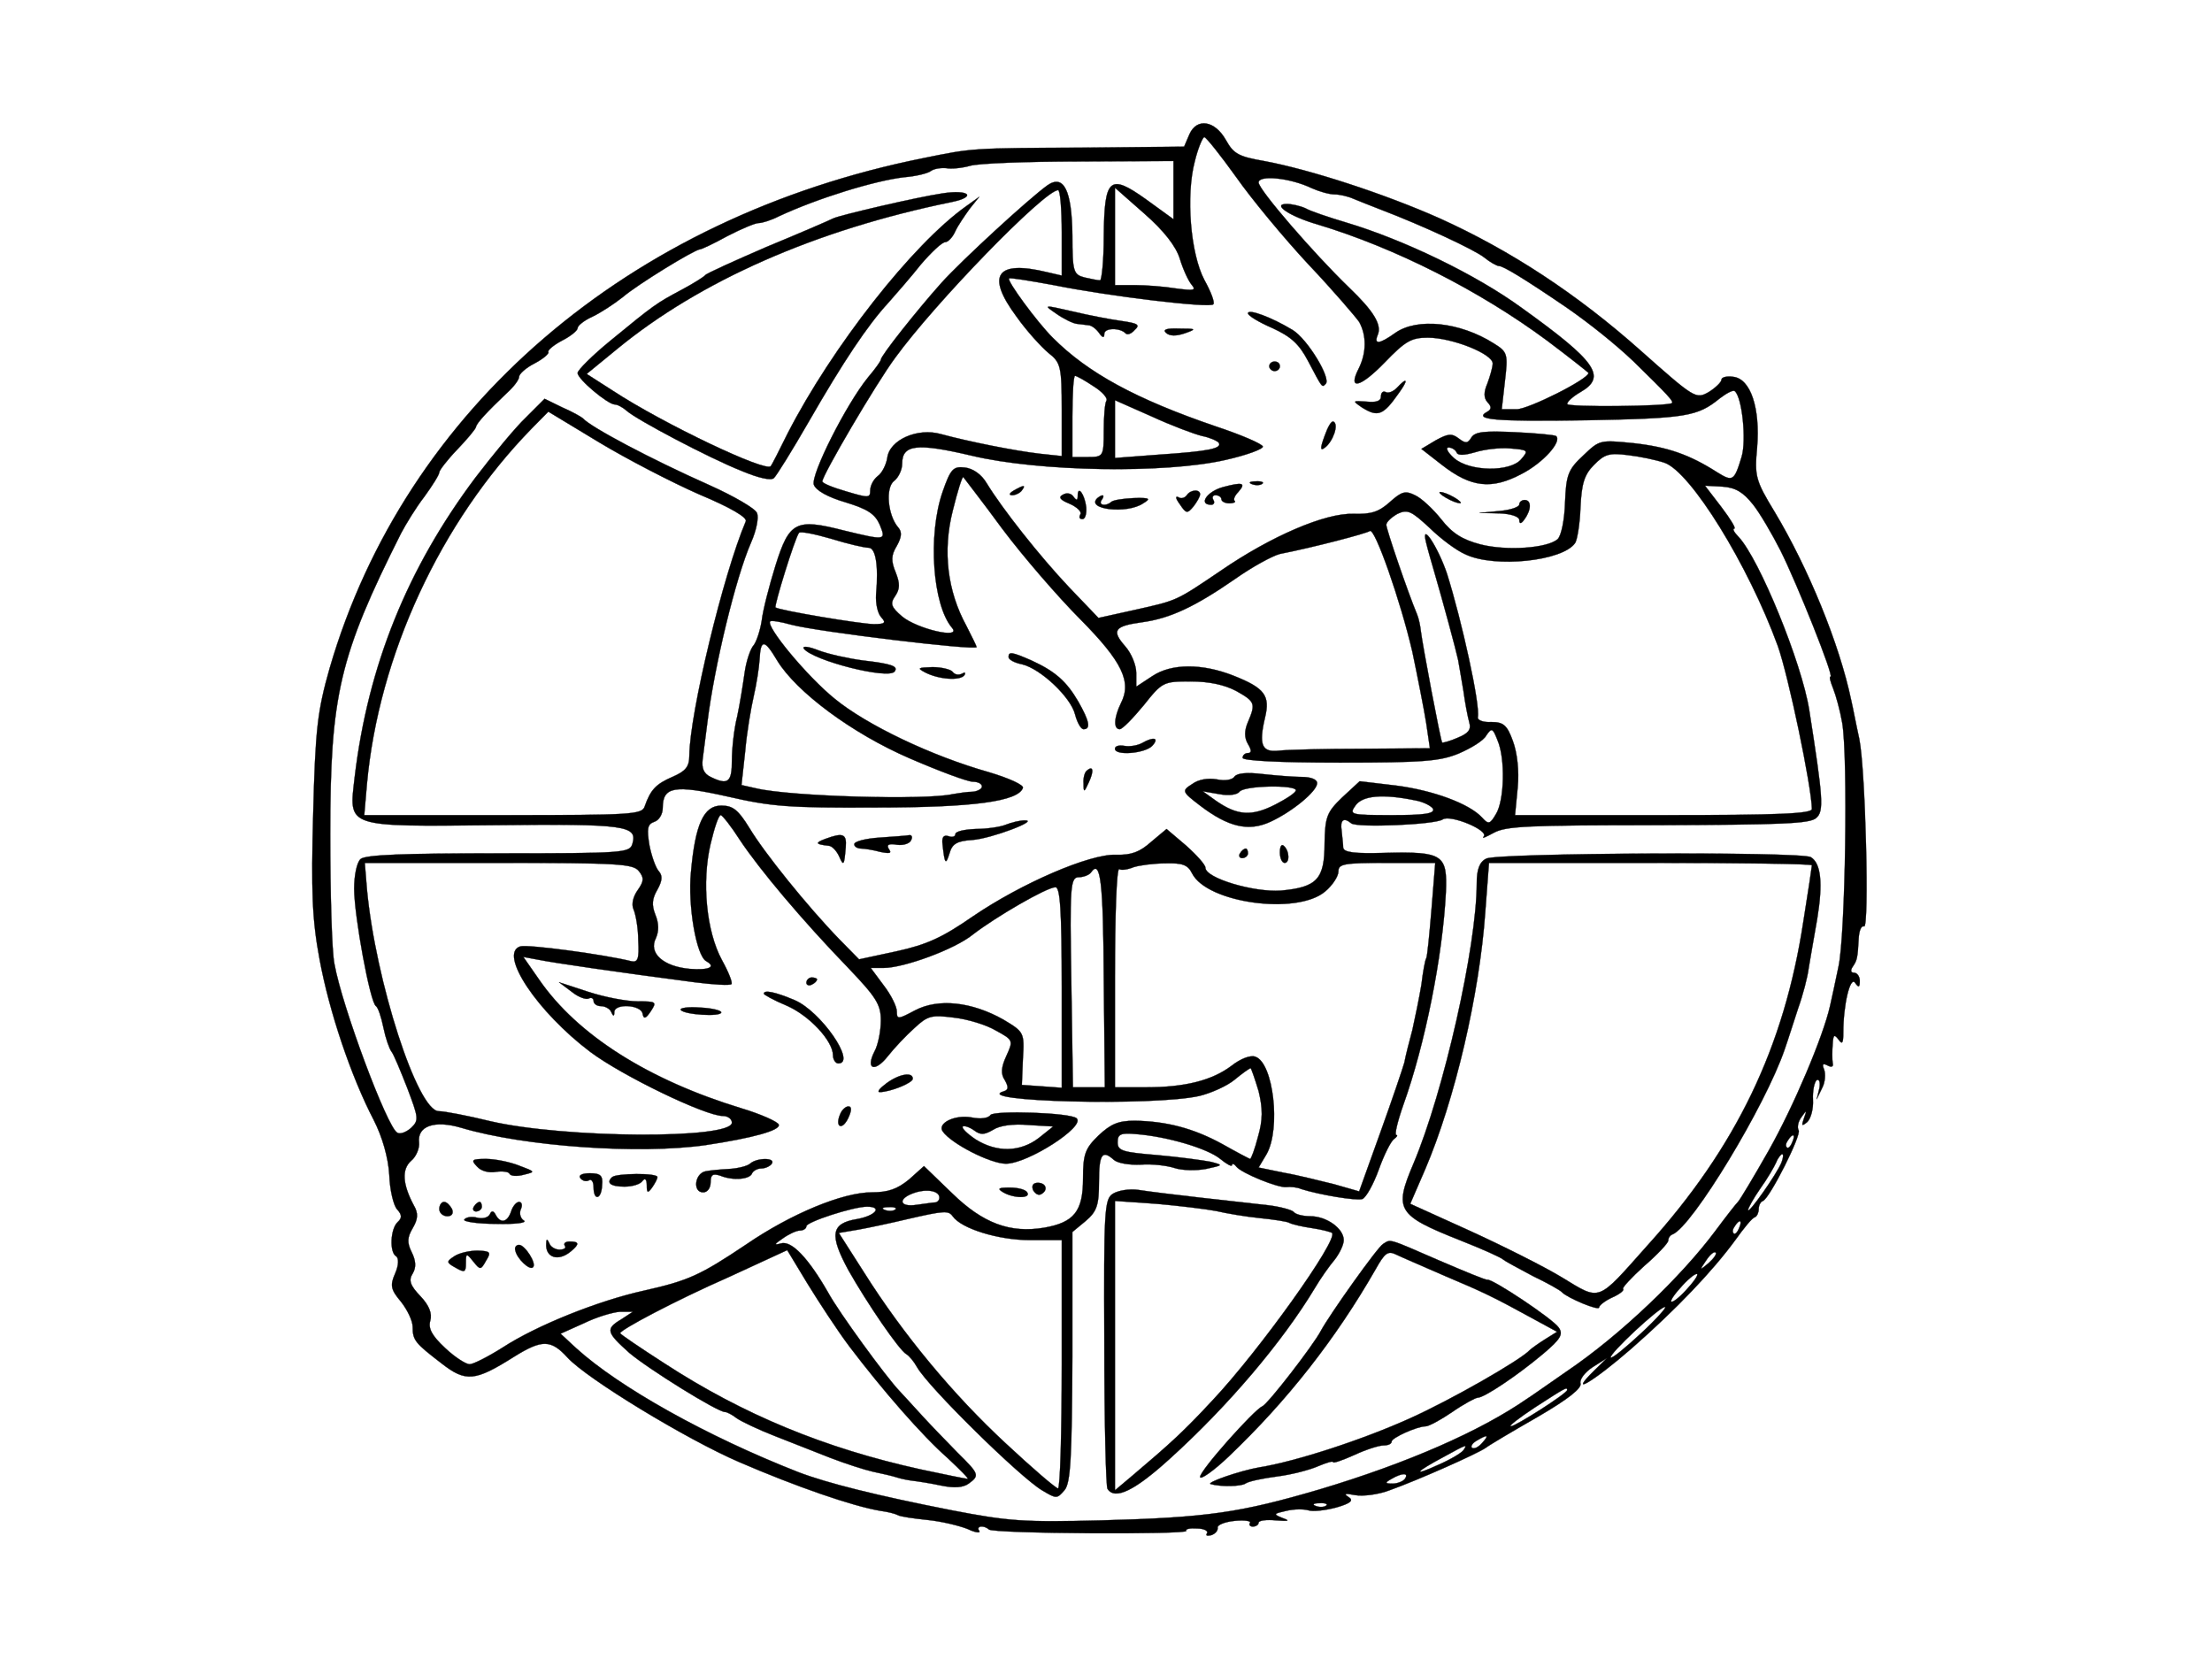 <svg width="800" height="600" xmlns="http://www.w3.org/2000/svg" stroke="null" style="vector-effect: non-scaling-stroke;">
 <g stroke="null" id="Layer_1">
  <title stroke="null">Layer 1</title>
  <g stroke="null" id="svg_1">
   <g stroke="null" id="svg_2" transform="translate(0 300) scale(0.1 -0.1)" fill="#000000">
    <path stroke="null" id="svg_3" d="m4301.781,2514.493l-19.242,-44.899l-350.196,-3.454c-425.238,-1.727 -413.693,-1.727 -592.639,-37.992c-1067.904,-214.135 -1874.124,-906.621 -2147.353,-1844.326c-44.255,-155.421 -51.952,-221.043 -59.649,-526.704c-7.697,-279.757 -3.848,-383.371 23.09,-526.704c34.635,-188.232 113.525,-423.09 196.263,-581.964c30.786,-60.441 51.952,-134.698 55.8,-196.866c1.924,-55.261 15.393,-112.248 28.862,-126.063c17.317,-18.996 17.317,-31.084 1.924,-44.899c-26.938,-24.177 -30.786,-110.521 -5.772,-124.337c9.621,-6.908 9.621,-31.084 -3.848,-62.168c-19.242,-43.172 -15.393,-58.714 21.166,-101.887c23.09,-29.357 42.331,-69.076 42.331,-91.526c0,-48.353 9.621,-58.714 103.904,-131.244c88.511,-69.076 121.222,-65.622 263.609,24.177c100.056,62.168 132.766,62.168 192.415,-3.454c69.269,-75.983 429.086,-295.299 621.501,-378.19c203.96,-88.072 407.92,-158.875 509.9,-176.143c26.938,-3.454 53.876,-10.361 63.497,-15.542c7.697,-5.181 55.8,-12.088 105.828,-17.269c51.952,-5.181 115.449,-20.723 146.236,-32.811c28.862,-13.815 48.104,-15.542 42.331,-6.908c-13.469,17.269 15.393,22.45 34.635,5.181c15.393,-15.542 723.481,-18.996 713.86,-5.181c-3.848,6.908 13.469,10.361 38.483,8.634c25.014,0 42.331,-8.634 36.559,-17.269c-5.772,-8.634 0,-10.361 15.393,-6.908c15.393,5.181 25.014,17.269 23.09,27.63c-1.924,8.634 25.014,20.723 61.573,24.177c34.635,3.454 59.649,0 55.8,-6.908c-5.772,-6.908 0,-13.815 9.621,-13.815c11.545,0 21.166,6.908 21.166,13.815c0,8.634 28.862,12.088 63.497,8.634c46.18,-3.454 51.952,-1.727 23.09,8.634c-34.635,13.815 -32.711,15.542 13.469,25.903c28.862,6.908 63.497,6.908 80.814,1.727c15.393,-5.181 61.573,0 100.056,10.361c53.876,15.542 63.497,25.903 44.255,37.992c-19.242,12.088 -11.545,13.815 23.09,6.908c28.862,-5.181 84.663,1.727 125.07,17.269c101.98,36.265 319.409,132.971 348.271,153.694c13.469,10.361 98.132,60.441 188.567,112.248c109.677,63.895 159.705,103.614 153.932,120.883c-3.848,13.815 15.393,39.719 44.255,58.714l51.952,32.811l-46.18,-44.899c-100.056,-98.433 -1.924,-39.719 134.691,79.437c163.553,143.332 294.395,281.484 375.21,392.006c30.786,43.172 61.573,81.164 71.194,82.891c7.697,3.454 13.469,17.269 13.469,29.357c0,12.088 5.772,25.903 15.393,29.357c25.014,10.361 140.463,240.039 128.918,255.581c-5.772,10.361 -1.924,31.084 9.621,46.626c19.242,27.63 21.166,27.63 9.621,-3.454c-9.621,-27.63 -7.697,-29.357 11.545,-13.815c13.469,12.088 23.09,48.353 21.166,81.164c-1.924,32.811 5.772,65.622 13.469,70.803c9.621,5.181 13.469,-8.634 9.621,-29.357l-9.621,-39.719l19.242,39.719c11.545,20.723 13.469,51.807 7.697,67.349c-7.697,18.996 -5.772,24.177 11.545,15.542c15.393,-8.634 23.09,-5.181 19.242,8.634c-1.924,13.815 -1.924,43.172 0,67.349c1.924,34.538 5.772,37.992 21.166,17.269c13.469,-18.996 17.317,-13.815 17.317,25.903c0,100.16 25.014,203.774 42.331,179.597c13.469,-18.996 17.317,-17.269 17.317,6.908c0,15.542 -9.621,29.357 -21.166,29.357c-11.545,0 -13.469,8.634 -3.848,22.45c15.393,22.45 17.317,31.084 21.166,103.614c1.924,27.63 9.621,44.899 19.242,41.446c19.242,-12.088 5.772,566.422 -17.317,678.67c-11.545,51.807 -23.09,113.975 -28.862,138.152c-42.331,203.774 -155.856,480.077 -277.078,682.124c-69.269,113.975 -73.118,129.517 -63.497,233.131c11.545,141.606 -23.09,248.673 -86.587,255.581c-23.09,3.454 -42.331,-1.727 -42.331,-10.361c0,-8.634 -21.166,-29.357 -46.18,-44.899c-46.18,-25.903 -50.028,-24.177 -246.291,150.24c-230.898,205.501 -471.417,362.648 -727.329,478.35c-198.188,88.072 -467.569,176.143 -634.97,207.228c-90.435,15.542 -109.677,25.903 -136.615,74.257c-40.407,72.53 -105.828,82.891 -132.766,22.45l0,-0zm169.325,-155.421c55.8,-79.437 173.174,-221.043 261.685,-316.022c88.511,-93.252 169.325,-188.232 182.794,-207.228c26.938,-48.353 26.938,-112.248 -1.924,-169.236c-40.407,-79.437 5.772,-69.076 94.283,22.45c75.042,77.71 96.208,89.799 155.856,89.799c88.511,0 234.747,-58.714 234.747,-93.252c0,-13.815 -9.621,-46.626 -19.242,-72.53c-13.469,-31.084 -13.469,-51.807 0,-67.349c15.393,-15.542 15.393,-25.903 0,-34.538c-53.876,-29.357 26.938,-36.265 357.892,-31.084c363.665,6.908 402.148,13.815 482.962,79.437c25.014,18.996 48.104,31.084 53.876,25.903c26.938,-22.45 42.331,-177.87 25.014,-236.585c-26.938,-89.799 -32.711,-91.526 -88.511,-56.988c-100.056,63.895 -178.946,91.526 -302.092,105.341c-123.146,12.088 -123.146,12.088 -182.794,-44.899c-53.876,-50.08 -61.573,-69.076 -65.421,-169.236c-1.924,-62.168 -13.469,-120.883 -26.938,-132.971c-36.559,-32.811 -184.719,-43.172 -279.002,-18.996c-65.421,17.269 -101.98,39.719 -142.387,91.526c-28.862,36.265 -71.194,75.983 -94.283,86.345c-34.635,17.269 -48.104,13.815 -90.435,-24.177c-40.407,-36.265 -67.345,-44.899 -132.766,-43.172c-101.98,3.454 -298.244,-81.164 -479.114,-205.501c-163.553,-110.521 -155.856,-107.068 -309.788,-141.606l-132.766,-29.357l-105.828,110.521c-107.752,113.975 -242.443,284.938 -298.244,376.464c-19.242,32.811 -50.028,53.534 -78.89,56.988c-42.331,5.181 -51.952,-5.181 -80.814,-88.072c-53.876,-155.421 -36.559,-409.275 34.635,-492.166c34.635,-41.446 -126.994,-3.454 -180.87,41.446c-40.407,34.538 -44.255,46.626 -25.014,74.257c17.317,25.903 17.317,44.899 1.924,84.618c-17.317,41.446 -17.317,62.168 3.848,96.706c17.317,31.084 19.242,50.08 5.772,65.622c-38.483,43.172 -48.104,145.059 -15.393,169.236c15.393,12.088 28.862,39.719 28.862,62.168c0,69.076 51.952,75.983 250.14,29.357c244.367,-58.714 702.315,-65.622 919.745,-15.542c76.966,17.269 136.615,39.719 134.691,48.353c-3.848,10.361 -80.814,43.172 -169.325,72.53c-288.623,98.433 -463.721,193.412 -590.715,321.203c-55.8,55.261 -167.401,207.228 -157.78,214.135c3.848,3.454 76.966,-8.634 161.629,-24.177c196.263,-39.719 567.625,-84.618 577.246,-69.076c5.772,6.908 -9.621,46.626 -32.711,88.072c-50.028,94.979 -67.345,303.934 -34.635,428.27c11.545,48.353 28.862,88.072 34.635,88.072c7.697,-1.727 59.649,-67.349 115.449,-145.059zm-227.05,-46.626l0,-105.341l-100.056,72.53c-130.842,93.252 -150.084,77.71 -152.008,-134.698c0,-88.072 -7.697,-158.875 -13.469,-158.875c-7.697,0 -32.711,5.181 -55.8,10.361c-40.407,10.361 -44.255,20.723 -44.255,151.967c-1.924,162.328 -30.786,222.77 -90.435,181.324c-69.269,-50.08 -307.864,-269.396 -382.906,-352.287c-92.359,-103.614 -219.353,-264.215 -219.353,-278.03c0,-5.181 -21.166,-34.538 -46.18,-63.895c-78.89,-96.706 -207.808,-352.287 -196.263,-388.552c7.697,-20.723 50.028,-44.899 115.449,-63.895c78.89,-24.177 105.828,-41.446 123.146,-81.164c23.09,-56.988 21.166,-56.988 -128.918,-20.723c-175.098,44.899 -198.188,32.811 -248.216,-126.063c-23.09,-74.257 -46.18,-164.055 -50.028,-200.32c-5.772,-36.265 -19.242,-75.983 -28.862,-88.072c-11.545,-12.088 -26.938,-56.988 -32.711,-98.433c-5.772,-41.446 -17.317,-113.975 -26.938,-158.875c-11.545,-44.899 -19.242,-117.429 -19.242,-158.875c0,-79.437 -13.469,-91.526 -76.966,-60.441c-25.014,12.088 -32.711,31.084 -28.862,63.895c3.848,27.63 11.545,88.072 17.317,134.698c25.014,202.047 101.98,521.523 157.78,649.313c19.242,43.172 28.862,91.526 21.166,107.068c-5.772,15.542 -82.739,60.441 -171.25,100.16c-213.581,94.979 -431.01,210.681 -457.948,241.766c-5.772,5.181 -38.483,24.177 -75.042,39.719l-63.497,31.084l-67.345,-67.349c-38.483,-36.265 -119.297,-134.698 -182.794,-217.589c-246.291,-328.11 -388.679,-680.397 -436.782,-1082.764c-21.166,-184.778 -38.483,-179.597 509.9,-174.417c471.417,5.181 513.749,-1.727 494.507,-67.349c-9.621,-32.811 -28.862,-34.538 -484.886,-34.538c-344.423,0 -481.038,-5.181 -498.355,-20.723c-13.469,-12.088 -23.09,-58.714 -23.09,-107.068c0,-98.433 57.725,-412.728 78.89,-424.817c7.697,-5.181 19.242,-39.719 26.938,-77.71c7.697,-37.992 21.166,-75.983 28.862,-86.345c7.697,-8.634 32.711,-69.076 57.725,-132.971c40.407,-107.068 42.331,-115.702 13.469,-143.332c-17.317,-15.542 -40.407,-24.177 -50.028,-17.269c-36.559,18.996 -200.112,457.628 -227.05,609.595c-9.621,44.899 -15.393,255.581 -15.393,469.716c0,502.527 32.711,644.132 255.912,1087.945c17.317,32.811 53.876,93.252 84.663,132.971c28.862,39.719 53.876,79.437 53.876,88.072c0,6.908 28.862,44.899 65.421,82.891c34.635,36.265 65.421,72.53 67.345,81.164c1.924,13.815 42.331,56.988 111.601,122.61c25.014,22.45 44.255,48.353 44.255,58.714c0,10.361 25.014,32.811 55.8,48.353c32.711,17.269 53.876,36.265 50.028,41.446c-3.848,5.181 17.317,24.177 50.028,41.446c30.786,15.542 55.8,36.265 55.8,44.899c0,8.634 23.09,27.63 53.876,41.446c28.862,13.815 76.966,44.899 109.677,70.803c51.952,44.899 257.836,170.963 279.002,172.69c5.772,0 50.028,20.723 100.056,48.353c50.028,25.903 100.056,46.626 111.601,46.626c13.469,0 46.18,10.361 73.118,24.177c140.463,65.622 348.271,129.517 454.1,141.606c42.331,3.454 84.663,13.815 96.208,22.45c11.545,8.634 36.559,12.088 55.8,10.361c17.317,-3.454 55.8,0 86.587,8.634c28.862,8.634 205.884,15.542 394.451,15.542l340.575,1.727l0,-105.341l0,-0zm500.279,6.908c26.938,-12.088 63.497,-22.45 82.739,-22.45c17.317,0 48.104,-6.908 67.345,-15.542c17.317,-6.908 63.497,-25.903 100.056,-39.719c153.932,-58.714 338.651,-145.059 373.285,-172.69c21.166,-17.269 46.18,-31.084 53.876,-31.084c15.393,0 92.359,-46.626 244.367,-150.24c84.663,-58.714 178.946,-134.698 240.519,-193.412c128.918,-126.063 146.236,-145.059 140.463,-151.967c-15.393,-12.088 -379.058,-15.542 -379.058,-3.454c0,8.634 21.166,27.63 48.104,43.172c96.208,55.261 57.725,110.521 -211.657,303.934c-165.477,120.883 -427.162,246.946 -634.97,309.115c-63.497,18.996 -130.842,41.446 -148.16,51.807c-19.242,8.634 -50.028,15.542 -67.345,15.542c-55.8,0 9.621,-44.899 111.601,-74.257c280.926,-84.618 586.866,-240.039 829.309,-419.636c82.739,-62.168 150.084,-115.702 150.084,-117.429c0,-22.45 -217.429,-131.244 -259.76,-131.244l-53.876,0l11.545,101.887c11.545,98.433 9.621,105.341 -40.407,136.425c-123.146,77.71 -277.078,93.252 -355.968,37.992c-57.725,-41.446 -78.89,-43.172 -63.497,-6.908c15.393,36.265 -15.393,86.345 -103.904,170.963c-126.994,122.61 -327.106,354.014 -327.106,379.917c0,27.63 113.525,17.269 192.415,-20.723l0,-0zm-904.351,-160.601l0,-155.421l-51.952,12.088c-184.719,44.899 -223.202,-10.361 -111.601,-160.601c36.559,-51.807 90.435,-110.521 115.449,-131.244c44.255,-34.538 48.104,-48.353 48.104,-205.501l0,-167.509l-80.814,8.634c-88.511,10.361 -253.988,43.172 -355.968,70.803c-84.663,24.177 -186.643,-20.723 -194.339,-86.345c-3.848,-24.177 -19.242,-55.261 -34.635,-65.622c-15.393,-12.088 -26.938,-34.538 -26.938,-51.807c0,-27.63 -5.772,-27.63 -86.587,-3.454c-48.104,13.815 -86.587,29.357 -86.587,36.265c0,22.45 194.339,354.014 263.609,447.266c144.311,198.593 536.838,602.687 588.79,606.141c7.697,1.727 13.469,-69.076 13.469,-153.694l0,-0zm427.162,-94.979c11.545,-37.992 30.786,-79.437 42.331,-93.252c17.317,-20.723 9.621,-22.45 -55.8,-13.815c-42.331,6.908 -109.677,12.088 -148.16,12.088l-73.118,0l0,176.143l0,176.143l105.828,-93.252c71.194,-62.168 115.449,-119.156 128.918,-164.055zm-311.713,-461.081c30.786,-18.996 51.952,-43.172 46.18,-51.807c-5.772,-8.634 -9.621,-56.988 -9.621,-108.794c0,-93.252 -1.924,-94.979 -57.725,-94.979l-55.8,0l0,146.786c0,81.164 3.848,146.786 9.621,146.786c5.772,0 36.559,-17.269 67.345,-37.992zm392.527,-179.597c26.938,-5.181 53.876,-17.269 59.649,-24.177c13.469,-20.723 -34.635,-31.084 -215.505,-43.172l-159.705,-12.088l0,103.614l0,105.341l132.766,-58.714c71.194,-32.811 153.932,-63.895 182.794,-70.803l0,0zm-1820.248,-210.681c115.449,-48.353 177.022,-84.618 169.325,-98.433c-80.814,-189.959 -202.036,-690.759 -203.96,-846.179c0,-41.446 -13.469,-56.988 -61.573,-77.71c-59.649,-25.903 -78.89,-46.626 -100.056,-107.068c-9.621,-29.357 -51.952,-31.084 -511.824,-31.084l-502.204,0l9.621,112.248c42.331,464.535 265.533,948.066 596.487,1286.538l59.649,60.441l182.794,-110.521c100.056,-60.441 263.609,-145.059 361.741,-188.232l0,0zm3492.335,113.975c94.283,-32.811 302.092,-367.829 409.844,-663.128c38.483,-108.794 121.222,-504.254 123.146,-588.872c0,-17.269 -119.297,-22.45 -536.838,-22.45l-536.838,0l9.621,100.16c5.772,60.441 -1.924,126.063 -17.317,167.509c-21.166,58.714 -34.635,69.076 -78.89,69.076c-28.862,-1.727 -50.028,6.908 -48.104,17.269c9.621,43.172 -57.725,348.833 -111.601,519.796c-32.711,96.706 -96.208,193.412 -75.042,110.521c5.772,-24.177 19.242,-70.803 28.862,-103.614c30.786,-105.341 78.89,-283.211 86.587,-319.476c3.848,-18.996 11.545,-69.076 19.242,-112.248c5.772,-43.172 15.393,-93.252 21.166,-113.975c7.697,-25.903 -3.848,-39.719 -42.331,-55.261c-26.938,-12.088 -53.876,-18.996 -55.8,-17.269c-5.772,6.908 -71.194,354.014 -76.966,402.367c-1.924,18.996 -7.697,46.626 -13.469,60.441c-34.635,82.891 -111.601,309.115 -111.601,324.657c0,10.361 19.242,27.63 40.407,39.719c36.559,17.269 50.028,10.361 115.449,-50.08c40.407,-39.719 98.132,-82.891 130.842,-96.706c105.828,-50.08 352.12,-24.177 396.375,41.446c7.697,12.088 17.317,70.803 19.242,129.517c3.848,82.891 13.469,117.429 48.104,151.967c38.483,39.719 55.8,44.899 123.146,36.265c44.255,-5.181 101.98,-17.269 132.766,-27.63l0,0zm-2395.569,-238.312c75.042,-100.16 202.036,-246.946 282.85,-328.11c152.008,-153.694 186.643,-226.223 146.236,-303.934c-25.014,-51.807 -26.938,-93.252 -3.848,-93.252c9.621,0 48.104,39.719 86.587,86.345c67.345,84.618 71.194,86.345 169.325,86.345c67.345,0 123.146,-12.088 165.477,-34.538c67.345,-37.992 71.194,-44.899 42.331,-112.248c-13.469,-31.084 -13.469,-56.988 0,-79.437c13.469,-22.45 13.469,-32.811 0,-32.811c-9.621,0 -19.242,-6.908 -19.242,-17.269c0,-10.361 128.918,-17.269 352.12,-17.269c302.092,0 361.741,5.181 429.086,32.811c44.255,18.996 90.435,46.626 100.056,65.622c19.242,27.63 23.09,27.63 40.407,-17.269c28.862,-65.622 25.014,-219.316 -5.772,-267.669c-21.166,-36.265 -26.938,-37.992 -50.028,-12.088c-46.18,50.08 -177.022,98.433 -311.713,115.702l-130.842,15.542l-63.497,-58.714c-55.8,-53.534 -61.573,-70.803 -63.497,-165.782c0,-129.517 -26.938,-158.875 -157.78,-170.963c-98.132,-6.908 -273.23,44.899 -273.23,82.891c0,10.361 -30.786,44.899 -69.269,79.437l-71.194,60.441l-55.8,-46.626c-40.407,-36.265 -71.194,-48.353 -126.994,-46.626c-96.208,3.454 -342.499,-103.614 -517.597,-222.77c-109.677,-75.983 -165.477,-101.887 -275.154,-126.063l-136.615,-29.357l-71.194,72.53c-115.449,119.156 -271.305,312.568 -325.182,402.367c-40.407,65.622 -59.649,81.164 -101.98,81.164c-63.497,0 -94.283,-67.349 -109.677,-241.766c-11.545,-119.156 19.242,-302.207 55.8,-321.203c36.559,-20.723 9.621,-32.811 -59.649,-27.63c-96.208,8.634 -150.084,56.988 -123.146,110.521c11.545,25.903 11.545,53.534 -1.924,86.345c-13.469,34.538 -11.545,56.988 7.697,89.799c17.317,31.084 19.242,50.08 5.772,65.622c-11.545,12.088 -26.938,55.261 -34.635,94.979c-9.621,58.714 -7.697,75.983 17.317,84.618c17.317,5.181 30.786,27.63 30.786,50.08c0,77.71 42.331,84.618 234.747,41.446c157.78,-36.265 221.277,-41.446 534.914,-39.719c355.968,0 515.673,22.45 532.99,70.803c3.848,10.361 -48.104,34.538 -123.146,56.988c-207.808,58.714 -442.555,170.963 -558.004,265.942c-100.056,81.164 -250.14,262.488 -232.822,279.757c5.772,3.454 38.483,-1.727 75.042,-12.088c96.208,-25.903 671.529,-94.979 671.529,-81.164c0,3.454 -17.317,37.992 -36.559,75.983c-69.269,126.063 -86.587,271.123 -50.028,416.182c17.317,70.803 34.635,126.063 38.483,122.61c1.924,-3.454 67.345,-86.345 140.463,-186.505l0,0zm2714.978,88.072c25.014,-31.084 69.269,-107.068 100.056,-167.509c59.649,-119.156 194.339,-455.901 180.87,-455.901c-5.772,0 0,-18.996 9.621,-43.172c9.621,-24.177 25.014,-79.437 32.711,-124.337c21.166,-124.337 11.545,-766.742 -13.469,-880.717c-11.545,-55.261 -25.014,-119.156 -30.786,-143.332c-25.014,-110.521 -130.842,-360.921 -221.277,-521.523c-55.8,-98.433 -105.828,-181.324 -111.601,-186.505c-5.772,-5.181 -42.331,-51.807 -80.814,-103.614c-123.146,-165.782 -344.423,-378.19 -538.762,-509.435c-67.345,-46.626 -130.842,-91.526 -142.387,-98.433c-169.325,-117.429 -432.934,-233.131 -750.419,-328.11c-288.623,-84.618 -404.072,-101.887 -790.826,-112.248c-280.926,-6.908 -332.878,-3.454 -538.762,36.265c-273.23,53.534 -452.176,98.433 -556.08,138.152c-330.954,129.517 -648.439,307.388 -804.295,448.993l-55.8,51.807l84.663,37.992c46.18,22.45 103.904,39.719 130.842,41.446l46.18,0l-42.331,-27.63c-57.725,-34.538 -53.876,-46.626 28.862,-120.883c69.269,-58.714 319.409,-214.135 346.347,-214.135c7.697,0 26.938,-10.361 42.331,-22.45c17.317,-12.088 78.89,-41.446 136.615,-63.895c57.725,-22.45 150.084,-58.714 202.036,-79.437c53.876,-20.723 123.146,-43.172 153.932,-50.08c32.711,-6.908 71.194,-15.542 86.587,-20.723c15.393,-5.181 42.331,-10.361 57.725,-12.088c15.393,-1.727 61.573,-8.634 101.98,-17.269c50.028,-10.361 80.814,-6.908 100.056,6.908c40.407,29.357 38.483,34.538 -40.407,112.248c-36.559,37.992 -96.208,98.433 -128.918,134.698c-34.635,37.992 -69.269,75.983 -80.814,88.072c-48.104,50.08 -219.353,284.938 -257.836,355.741c-71.194,124.337 -132.766,189.959 -171.25,177.87c-25.014,-6.908 -25.014,-3.454 5.772,17.269c21.166,15.542 50.028,29.357 63.497,29.357c11.545,0 23.09,6.908 23.09,15.542c0,15.542 169.325,70.803 219.353,70.803c57.725,0 30.786,-32.811 -36.559,-44.899c-94.283,-15.542 -100.056,-56.988 -30.786,-184.778c67.345,-119.156 182.794,-288.392 209.733,-303.934c9.621,-5.181 26.938,-25.903 38.483,-46.626c42.331,-74.257 373.285,-398.913 452.176,-445.539c51.952,-31.084 53.876,-31.084 80.814,0c23.09,25.903 26.938,120.883 28.862,483.531l0,450.72l48.104,39.719c40.407,34.538 48.104,56.988 48.104,141.606c0,100.16 11.545,117.429 53.876,79.437c13.469,-12.088 55.8,-18.996 96.208,-17.269c42.331,3.454 96.208,-3.454 123.146,-12.088c25.014,-8.634 76.966,-10.361 113.525,-3.454c63.497,13.815 63.497,13.815 17.317,25.903c-26.938,5.181 -113.525,17.269 -192.415,24.177c-126.994,10.361 -144.311,15.542 -144.311,46.626c0,29.357 11.545,34.538 67.345,29.357c111.601,-8.634 257.836,-51.807 304.016,-89.799c23.09,-18.996 42.331,-29.357 42.331,-22.45c0,6.908 7.697,5.181 15.393,-5.181c19.242,-24.177 152.008,-77.71 180.87,-74.257c13.469,1.727 38.483,0 53.876,-6.908c65.421,-20.723 198.188,-43.172 221.277,-36.265c13.469,5.181 40.407,53.534 59.649,107.068c19.242,53.534 44.255,103.614 55.8,110.521c9.621,6.908 13.469,13.815 7.697,13.815c-7.697,0 3.848,48.353 25.014,108.794c78.89,219.316 142.387,538.792 153.932,768.469c5.772,136.425 -9.621,148.513 -219.353,143.332c-111.601,-3.454 -150.084,1.727 -152.008,18.996c0,12.088 -3.848,39.719 -5.772,62.168c-5.772,37.992 7.697,48.353 34.635,25.903c19.242,-17.269 304.016,-5.181 330.954,13.815c26.938,18.996 169.325,-39.719 148.16,-62.168c-7.697,-8.634 7.697,-1.727 36.559,13.815c44.255,24.177 121.222,27.63 594.563,27.63c448.327,1.727 548.383,5.181 571.473,25.903c28.862,24.177 25.014,70.803 -25.014,390.279c-26.938,170.963 -180.87,547.426 -255.912,626.864c-15.393,15.542 -23.09,29.357 -15.393,29.357c7.697,0 -13.469,34.538 -46.18,77.71l-59.649,77.71l63.497,-3.454c48.104,-3.454 75.042,-20.723 109.677,-63.895l0,-0zm-3197.94,-157.148c25.014,0 36.559,-62.168 26.938,-169.236c-1.924,-32.811 5.772,-69.076 19.242,-82.891c17.317,-18.996 13.469,-24.177 -26.938,-24.177c-46.18,0 -344.423,50.08 -355.968,60.441c-5.772,5.181 69.269,248.673 84.663,269.396c3.848,6.908 55.8,-3.454 115.449,-20.723c61.573,-18.996 121.222,-32.811 136.615,-32.811zm1966.483,-376.464c19.242,-91.526 42.331,-208.954 50.028,-257.308l13.469,-91.526l-248.216,-1.727c-134.691,0 -269.381,-3.454 -298.244,-6.908c-61.573,-6.908 -73.118,20.723 -50.028,119.156c19.242,79.437 0,107.068 -113.525,151.967c-113.525,44.899 -225.126,44.899 -294.395,-1.727l-57.725,-37.992l0,50.08c0,27.63 -17.317,70.803 -40.407,96.706c-50.028,56.988 -38.483,72.53 61.573,86.345c101.98,13.815 192.415,56.988 334.802,155.421c63.497,44.899 136.615,84.618 163.553,91.526c123.146,24.177 313.637,74.257 325.182,82.891c17.317,15.542 111.601,-253.854 153.932,-436.905zm-2297.437,-31.084c69.269,-113.975 271.305,-264.215 479.114,-354.014c107.752,-46.626 209.733,-84.618 228.974,-84.618c17.317,0 32.711,-6.908 32.711,-17.269c0,-8.634 -15.393,-17.269 -32.711,-18.996c-19.242,0 -51.952,-5.181 -73.118,-8.634c-96.208,-22.45 -586.866,-8.634 -710.012,20.723l-53.876,12.088l13.469,122.61c5.772,67.349 21.166,157.148 30.786,198.593c9.621,41.446 19.242,101.887 21.166,132.971c3.848,74.257 17.317,74.257 63.497,-3.454zm2307.058,-505.981c30.786,-5.181 59.649,-20.723 65.421,-31.084c5.772,-17.269 -32.711,-22.45 -148.16,-22.45c-152.008,0 -155.856,1.727 -132.766,34.538c25.014,36.265 98.132,43.172 215.505,18.996zm-2441.749,-143.332c71.194,-107.068 225.126,-290.119 388.679,-459.355c103.904,-108.794 121.222,-134.698 121.222,-193.412c0,-36.265 -9.621,-88.072 -23.09,-112.248c-32.711,-63.895 0,-77.71 48.104,-17.269c23.09,29.357 65.421,74.257 96.208,101.887c48.104,44.899 61.573,48.353 142.387,37.992c48.104,-5.181 117.373,-25.903 152.008,-46.626c63.497,-34.538 63.497,-36.265 38.483,-91.526c-19.242,-41.446 -21.166,-65.622 -5.772,-88.072c13.469,-24.177 13.469,-34.538 -1.924,-39.719c-130.842,-37.992 540.687,-55.261 706.164,-17.269c42.331,10.361 100.056,36.265 126.994,58.714c26.938,22.45 53.876,41.446 57.725,41.446c1.924,0 15.393,-37.992 28.862,-82.891c15.393,-63.895 15.393,-103.614 -1.924,-164.055c-11.545,-44.899 -25.014,-81.164 -28.862,-81.164c-1.924,0 -48.104,24.177 -100.056,53.534c-103.904,56.988 -202.036,82.891 -317.485,84.618c-59.649,0 -86.587,-12.088 -130.842,-53.534c-48.104,-46.626 -55.8,-67.349 -55.8,-155.421c0,-119.156 -32.711,-158.875 -140.463,-177.87c-123.146,-20.723 -221.277,15.542 -332.878,124.337l-101.98,98.433l-53.876,-48.353c-42.331,-34.538 -75.042,-46.626 -134.691,-46.626c-105.828,0 -292.471,-77.71 -454.1,-188.232c-167.401,-112.248 -209.733,-131.244 -371.361,-167.509c-163.553,-36.265 -384.83,-124.337 -509.9,-205.501c-51.952,-32.811 -105.828,-60.441 -119.297,-60.441c-13.469,0 -53.876,25.903 -88.511,58.714c-48.104,44.899 -61.573,70.803 -53.876,98.433c7.697,25.903 -3.848,55.261 -34.635,88.072c-38.483,39.719 -44.255,58.714 -28.862,82.891c13.469,22.45 11.545,46.626 -3.848,77.71c-17.317,34.538 -15.393,53.534 3.848,86.345c19.242,32.811 21.166,53.534 3.848,82.891c-40.407,75.983 -44.255,129.517 -9.621,160.601c19.242,15.542 30.786,46.626 28.862,65.622c-7.697,60.441 55.8,82.891 153.932,53.534c227.05,-67.349 642.667,-96.706 883.186,-62.168c171.25,25.903 271.305,53.534 263.609,74.257c-3.848,10.361 -65.421,37.992 -134.691,58.714c-334.802,101.887 -592.639,264.215 -731.178,464.535l-57.725,82.891l55.8,-10.361c50.028,-10.361 286.699,-44.899 563.776,-81.164c67.345,-8.634 126.994,-12.088 132.766,-6.908c5.772,3.454 -9.621,43.172 -34.635,88.072c-55.8,103.614 -73.118,281.484 -40.407,419.636c13.469,56.988 28.862,103.614 36.559,103.614c5.772,0 38.483,-41.446 69.269,-89.799l0,0zm-365.589,-112.248c19.242,-24.177 19.242,-36.265 -3.848,-69.076c-17.317,-24.177 -23.09,-51.807 -15.393,-69.076c7.697,-17.269 17.317,-67.349 17.317,-113.975c3.848,-65.622 -1.924,-79.437 -25.014,-74.257c-96.208,24.177 -377.134,62.168 -402.148,53.534c-78.89,-25.903 61.573,-236.585 253.988,-381.644c115.449,-86.345 415.617,-231.404 479.114,-231.404c17.317,0 32.711,-10.361 32.711,-24.177c0,-60.441 -606.108,-56.988 -873.565,5.181c-84.663,20.723 -167.401,36.265 -186.643,36.265c-76.966,0 -228.974,471.443 -259.76,803.007l-7.697,94.979l482.962,0c434.858,0 486.81,-3.454 507.976,-29.357l0,0zm2001.118,-8.634c53.876,-107.068 379.058,-151.967 481.038,-65.622c26.938,22.45 48.104,55.261 48.104,72.53c0,27.63 19.242,31.084 175.098,31.084l175.098,0l-13.469,-167.509c-7.697,-93.252 -15.393,-172.69 -19.242,-177.87c-3.848,-5.181 -11.545,-46.626 -17.317,-94.979c-7.697,-46.626 -23.09,-120.883 -32.711,-164.055c-11.545,-43.172 -25.014,-94.979 -28.862,-117.429c-5.772,-20.723 -44.255,-134.698 -86.587,-252.127l-76.966,-214.135l-90.435,25.903c-50.028,12.088 -130.842,32.811 -180.87,41.446l-92.359,18.996l28.862,48.353c51.952,91.526 25.014,329.837 -40.407,352.287c-17.317,6.908 -53.876,-6.908 -86.587,-32.811c-71.194,-53.534 -169.325,-77.71 -309.788,-77.71l-111.601,0l0,398.913c0,217.589 5.772,393.732 15.393,390.279c7.697,-5.181 30.786,-1.727 51.952,6.908c21.166,6.908 73.118,13.815 115.449,13.815c61.573,1.727 80.814,-5.181 96.208,-36.265l0,-0zm-319.409,-385.098l3.848,-388.552l-57.725,0l-57.725,0l-5.772,379.917c-5.772,347.106 -3.848,379.917 26.938,379.917c17.317,0 38.483,8.634 44.255,17.269c34.635,50.08 44.255,-34.538 46.18,-388.552l0,-0zm-152.008,-27.63l0,-362.648l-71.194,5.181l-73.118,5.181l3.848,94.979c5.772,94.979 3.848,96.706 -71.194,141.606c-113.525,63.895 -234.747,77.71 -319.409,32.811c-61.573,-32.811 -65.421,-32.811 -65.421,-3.454c0,17.269 -21.166,60.441 -48.104,94.979l-46.18,62.168l46.18,0c73.118,0 257.836,67.349 323.257,120.883c82.739,63.895 267.457,170.963 298.244,170.963c17.317,1.727 23.09,-82.891 23.09,-362.648zm2641.86,-559.515c-5.772,-15.542 -15.393,-24.177 -19.242,-18.996c-5.772,5.181 -3.848,15.542 3.848,25.903c17.317,27.63 28.862,22.45 15.393,-6.908l0,-0zm-38.483,-72.53c-17.317,-43.172 -121.222,-189.959 -121.222,-172.69c0,6.908 19.242,41.446 44.255,77.71c25.014,34.538 50.028,77.71 57.725,94.979c5.772,15.542 17.317,29.357 21.166,29.357c5.772,0 3.848,-13.815 -1.924,-29.357zm-3045.932,-127.79c0,-8.634 -5.772,-15.542 -13.469,-17.269c-9.621,0 -38.483,-5.181 -67.345,-8.634c-65.421,-10.361 -71.194,22.45 -9.621,43.172c46.18,15.542 90.435,6.908 90.435,-17.269zm-159.705,-43.172c-5.772,-5.181 -23.09,-6.908 -36.559,-1.727c-15.393,5.181 -9.621,10.361 11.545,10.361c21.166,1.727 32.711,-3.454 25.014,-8.634zm207.808,-24.177c30.786,-44.899 165.477,-86.345 279.002,-86.345l115.449,0l0,-448.993c0,-246.946 -5.772,-448.993 -13.469,-448.993c-7.697,0 -92.359,72.53 -188.567,162.328c-188.567,174.417 -371.361,393.732 -513.749,619.956l-90.435,141.606l71.194,12.088c38.483,6.908 119.297,24.177 177.022,37.992c134.691,31.084 148.16,31.084 163.553,10.361l0,-0zm2843.896,-43.172c-5.772,-15.542 -15.393,-24.177 -19.242,-18.996c-5.772,5.181 -3.848,15.542 3.848,25.903c17.317,27.63 28.862,22.45 15.393,-6.908l0,-0zm-3217.182,-428.27c119.297,-157.148 261.685,-321.203 355.968,-404.094c44.255,-41.446 76.966,-74.257 71.194,-74.257c-5.772,0 -82.739,15.542 -171.25,34.538c-344.423,75.983 -638.818,196.866 -925.517,383.371c-88.511,56.988 -159.705,105.341 -159.705,108.794c0,12.088 198.188,117.429 394.451,203.774l209.733,96.706l73.118,-120.883c40.407,-65.622 107.752,-169.236 152.008,-227.95zm3107.505,302.207c-32.711,-27.63 -34.635,-27.63 -9.621,8.634c13.469,20.723 28.862,34.538 34.635,29.357c5.772,-3.454 -5.772,-20.723 -25.014,-37.992l0,-0zm-73.118,-88.072c-25.014,-29.357 -51.952,-51.807 -59.649,-51.807c-9.621,-1.727 3.848,20.723 28.862,48.353c25.014,29.357 51.952,51.807 59.649,51.807c9.621,1.727 -3.848,-20.723 -28.862,-48.353zm-171.25,-165.782c-55.8,-51.807 -103.904,-91.526 -109.677,-88.072c-9.621,10.361 175.098,183.051 196.263,183.051c7.697,0 -30.786,-43.172 -86.587,-94.979l0,0zm-267.457,-205.501c0,-12.088 -186.643,-131.244 -203.96,-131.244c-9.621,0 30.786,31.084 88.511,69.076c109.677,70.803 115.449,74.257 115.449,62.168zm-307.864,-191.686c-13.469,-15.542 -28.862,-22.45 -36.559,-17.269c-5.772,5.181 1.924,17.269 17.317,25.903c40.407,24.177 46.18,20.723 19.242,-8.634zm-67.345,-25.903c-7.697,-10.361 -48.104,-34.538 -92.359,-53.534c-94.283,-43.172 -82.739,-25.903 21.166,29.357c84.663,46.626 86.587,46.626 71.194,24.177l0,-0zm-211.657,-103.614c-5.772,-8.634 -26.938,-17.269 -44.255,-17.269c-28.862,0 -28.862,3.454 -3.848,17.269c38.483,22.45 63.497,22.45 48.104,0zm-284.774,-96.706c-5.772,-5.181 -23.09,-6.908 -36.559,-1.727c-15.393,5.181 -9.621,10.361 11.545,10.361c21.166,1.727 32.711,-3.454 25.014,-8.634z"/>
    <path stroke="null" id="svg_4" d="m3820.743,1865.18c26.938,-18.996 59.649,-34.538 73.118,-36.265c11.545,-1.727 32.711,-3.454 42.331,-5.181c11.545,0 28.862,-13.815 38.483,-27.63c13.469,-18.996 19.242,-18.996 19.242,-3.454c0,22.45 57.725,22.45 76.966,1.727c5.772,-6.908 21.166,-1.727 32.711,12.088c21.166,18.996 11.545,24.177 -48.104,32.811c-38.483,5.181 -119.297,20.723 -177.022,34.538c-105.828,24.177 -105.828,24.177 -57.725,-8.634z"/>
    <path stroke="null" id="svg_5" d="m4513.437,1866.907c0,-8.634 40.407,-32.811 88.511,-53.534c67.345,-31.084 96.208,-56.988 128.918,-119.156c51.952,-98.433 50.028,-96.706 63.497,-82.891c21.166,18.996 -65.421,162.328 -119.297,195.139c-76.966,46.626 -161.629,77.71 -161.629,60.441l0,-0z"/>
    <path stroke="null" id="svg_6" d="m4217.118,1796.104c13.469,-12.088 36.559,-12.088 67.345,-1.727c44.255,15.542 42.331,17.269 -19.242,17.269c-46.18,1.727 -61.573,-3.454 -48.104,-15.542z"/>
    <path stroke="null" id="svg_7" d="m4590.404,1675.222c0,-8.634 9.621,-17.269 19.242,-17.269c11.545,0 19.242,8.634 19.242,17.269c0,10.361 -7.697,17.269 -19.242,17.269c-9.621,0 -19.242,-6.908 -19.242,-17.269z"/>
    <path stroke="null" id="svg_8" d="m5052.2,1597.511c-13.469,-13.815 -30.786,-20.723 -40.407,-15.542c-9.621,5.181 -17.317,-1.727 -17.317,-15.542c0,-17.269 -17.317,-22.45 -51.952,-18.996c-51.952,3.454 -51.952,3.454 -17.317,-20.723c57.725,-36.265 76.966,-29.357 132.766,50.08c36.559,50.08 32.711,62.168 -5.772,20.723z"/>
    <path stroke="null" id="svg_9" d="m4790.515,1423.095c-17.317,-46.626 -15.393,-55.261 1.924,-41.446c28.862,22.45 50.028,82.891 30.786,93.252c-7.697,5.181 -21.166,-18.996 -32.711,-51.807z"/>
    <path stroke="null" id="svg_10" d="m5321.581,1417.914c-13.469,-22.45 -21.166,-22.45 -46.18,-3.454c-25.014,18.996 -38.483,17.269 -82.739,-6.908l-51.952,-31.084l73.118,-56.988c105.828,-82.891 180.87,-91.526 290.547,-32.811c76.966,39.719 146.236,117.429 123.146,136.425c-3.848,3.454 -71.194,10.361 -148.16,13.815c-111.601,5.181 -144.311,1.727 -157.78,-18.996l0,-0zm-53.876,-53.534c3.848,-12.088 25.014,-12.088 67.345,0c32.711,10.361 90.435,17.269 126.994,13.815c63.497,-5.181 67.345,-6.908 40.407,-37.992c-38.483,-48.353 -188.567,-46.626 -244.367,3.454c-23.09,20.723 -30.786,37.992 -19.242,37.992c11.545,0 25.014,-8.634 28.862,-17.269z"/>
    <path stroke="null" id="svg_11" d="m4423.002,1238.317c-57.725,-15.542 -90.435,-63.895 -42.331,-63.895c9.621,0 13.469,8.634 7.697,17.269c-5.772,10.361 -1.924,17.269 7.697,17.269c11.545,0 21.166,-6.908 21.166,-13.815c0,-8.634 13.469,-15.542 28.862,-15.542c15.393,0 25.014,5.181 19.242,8.634c-5.772,5.181 0,18.996 13.469,32.811c28.862,32.811 15.393,36.265 -55.8,17.269z"/>
    <path stroke="null" id="svg_12" d="m4528.831,1248.678c13.469,-5.181 30.786,-3.454 36.559,1.727c7.697,5.181 -3.848,10.361 -25.014,8.634c-21.166,0 -26.938,-5.181 -11.545,-10.361z"/>
    <path stroke="null" id="svg_13" d="m3666.811,1226.228c-17.317,-10.361 -19.242,-17.269 -5.772,-17.269c11.545,0 28.862,8.634 34.635,17.269c15.393,20.723 7.697,20.723 -28.862,0z"/>
    <path stroke="null" id="svg_14" d="m3843.833,1210.686c-17.317,-8.634 -9.621,-18.996 25.014,-32.811c26.938,-12.088 44.255,-29.357 38.483,-37.992c-5.772,-10.361 -3.848,-17.269 7.697,-17.269c9.621,0 15.393,18.996 13.469,43.172c-5.772,46.626 -30.786,81.164 -30.786,41.446c0,-17.269 -3.848,-18.996 -15.393,-3.454c-7.697,12.088 -25.014,15.542 -38.483,6.908l0,-0z"/>
    <path stroke="null" id="svg_15" d="m4292.16,1208.959c-7.697,-10.361 -21.166,-13.815 -30.786,-6.908c-11.545,5.181 -9.621,-5.181 5.772,-25.903c23.09,-34.538 26.938,-34.538 50.028,-6.908c11.545,15.542 23.09,34.538 23.09,43.172c0,18.996 -34.635,17.269 -48.104,-3.454l0,-0z"/>
    <path stroke="null" id="svg_16" d="m5206.132,1219.321c0,-5.181 17.317,-17.269 38.483,-27.63c21.166,-10.361 38.483,-13.815 38.483,-10.361c0,5.181 -17.317,17.269 -38.483,27.63c-21.166,10.361 -38.483,13.815 -38.483,10.361z"/>
    <path stroke="null" id="svg_17" d="m3968.903,1198.598c-44.255,-41.446 107.752,-58.714 165.477,-18.996c28.862,17.269 25.014,20.723 -34.635,18.996c-36.559,-1.727 -73.118,-6.908 -80.814,-13.815c-19.242,-17.269 -48.104,-12.088 -34.635,6.908c13.469,18.996 3.848,22.45 -15.393,6.908l0,0z"/>
    <path stroke="null" id="svg_18" d="m5494.755,1176.148c0,-10.361 -32.711,-20.723 -71.194,-24.177l-73.118,-6.908l73.118,-1.727c42.331,-1.727 71.194,-12.088 71.194,-24.177c0,-15.542 7.697,-13.815 19.242,3.454c25.014,34.538 25.014,69.076 0,69.076c-9.621,0 -19.242,-6.908 -19.242,-15.542l0,0z"/>
    <path stroke="null" id="svg_19" d="m3407.05,2300.358c-92.359,-13.815 -365.589,-77.71 -392.527,-89.799c-17.317,-8.634 -125.07,-55.261 -242.443,-103.614c-115.449,-50.08 -215.505,-94.979 -221.277,-101.887c-5.772,-6.908 -44.255,-31.084 -86.587,-53.534c-90.435,-48.353 -98.132,-53.534 -255.912,-183.051c-65.421,-53.534 -119.297,-107.068 -119.297,-117.429c0,-22.45 109.677,-113.975 134.691,-113.975c9.621,0 28.862,-10.361 42.331,-22.45c36.559,-32.811 298.244,-170.963 415.617,-217.589c61.573,-25.903 107.752,-36.265 117.373,-25.903c9.621,8.634 67.345,101.887 126.994,205.501c123.146,214.135 211.657,347.106 286.699,428.27c26.938,31.084 80.814,91.526 117.373,138.152c38.483,44.899 76.966,81.164 88.511,81.164c9.621,0 26.938,17.269 36.559,39.719c9.621,20.723 34.635,56.988 51.952,81.164l34.635,43.172l-48.104,-34.538c-194.339,-138.152 -484.886,-509.435 -644.591,-820.276c-30.786,-62.168 -57.725,-115.702 -61.573,-119.156c-15.393,-24.177 -386.754,151.967 -571.473,272.85l-94.283,60.441l109.677,89.799c300.168,246.946 719.633,431.724 1210.291,531.884c92.359,18.996 63.497,46.626 -34.635,31.084l0,-0z"/>
    <path stroke="null" id="svg_20" d="m2906.771,654.626c30.786,-43.172 307.864,-113.975 329.03,-82.891c13.469,18.996 -11.545,27.63 -115.449,39.719c-51.952,6.908 -123.146,22.45 -159.705,36.265c-34.635,13.815 -59.649,17.269 -53.876,6.908l0,0z"/>
    <path stroke="null" id="svg_21" d="m3647.569,623.541c0,-8.634 21.166,-20.723 48.104,-25.903c67.345,-15.542 177.022,-119.156 192.415,-181.324c7.697,-29.357 21.166,-53.534 30.786,-53.534c26.938,0 21.166,29.357 -19.242,100.16c-42.331,72.53 -82.739,108.794 -169.325,148.513c-71.194,31.084 -82.739,32.811 -82.739,12.088z"/>
    <path stroke="null" id="svg_22" d="m3345.477,568.281c50.028,-25.903 126.994,-31.084 142.387,-10.361c5.772,10.361 1.924,12.088 -9.621,5.181c-11.545,-5.181 -25.014,-3.454 -32.711,6.908c-5.772,8.634 -40.407,17.269 -73.118,17.269c-53.876,-1.727 -55.8,-3.454 -26.938,-18.996l0,0z"/>
    <path stroke="null" id="svg_23" d="m4130.531,312.7c-15.393,-8.634 -44.255,-13.815 -63.497,-10.361c-19.242,3.454 -34.635,0 -34.635,-10.361c0,-25.903 107.752,-17.269 134.691,10.361c26.938,29.357 5.772,34.538 -36.559,10.361z"/>
    <path stroke="null" id="svg_24" d="m3930.419,212.54c-7.697,-5.181 -13.469,-27.63 -11.545,-46.626c0,-32.811 1.924,-32.811 19.242,5.181c19.242,41.446 15.393,62.168 -7.697,41.446z"/>
    <path stroke="null" id="svg_25" d="m4465.334,191.817c-7.697,-12.088 -34.635,-17.269 -65.421,-10.361c-30.786,5.181 -65.421,0 -88.511,-17.269c-38.483,-24.177 -36.559,-27.63 28.862,-77.71c101.98,-77.71 175.098,-94.979 253.988,-58.714c78.89,36.265 169.325,110.521 169.325,139.879c0,13.815 -23.09,22.45 -55.8,22.45c-28.862,0 -92.359,5.181 -140.463,10.361c-57.725,6.908 -92.359,3.454 -101.98,-8.634l0,0zm221.277,-50.08c0,-8.634 -34.635,-31.084 -75.042,-51.807c-84.663,-43.172 -136.615,-39.719 -213.581,13.815l-48.104,34.538l59.649,-10.361c36.559,-6.908 65.421,-1.727 73.118,8.634c15.393,22.45 203.96,25.903 203.96,5.181z"/>
    <path stroke="null" id="svg_26" d="m3637.948,17.401c-21.166,-8.634 -71.194,-15.542 -109.677,-15.542c-40.407,-1.727 -73.118,-8.634 -73.118,-18.996c0,-8.634 -11.545,-12.088 -25.014,-6.908c-17.317,5.181 -25.014,-3.454 -21.166,-31.084c7.697,-70.803 11.545,-74.257 25.014,-31.084c9.621,34.538 26.938,44.899 82.739,48.353c69.269,5.181 246.291,72.53 188.567,70.803c-15.393,0 -46.18,-6.908 -67.345,-15.542z"/>
    <path stroke="null" id="svg_27" d="m2983.737,-34.406c-36.559,-13.815 -34.635,-18.996 11.545,-24.177c13.469,0 28.862,-17.269 38.483,-36.265c17.317,-39.719 19.242,-36.265 25.014,31.084c3.848,48.353 -9.621,53.534 -75.042,29.357z"/>
    <path stroke="null" id="svg_28" d="m3181.924,-29.226c-51.952,-3.454 -92.359,-13.815 -92.359,-24.177c0,-8.634 11.545,-15.542 25.014,-15.542c11.545,0 44.255,-5.181 69.269,-12.088c34.635,-6.908 42.331,-5.181 30.786,10.361c-9.621,15.542 0,20.723 28.862,15.542c25.014,-3.454 48.104,5.181 51.952,17.269c5.772,10.361 1.924,18.996 -7.697,17.269c-7.697,-1.727 -55.8,-5.181 -105.828,-8.634l0,0z"/>
    <path stroke="null" id="svg_29" d="m4628.887,-82.759c0,-20.723 7.697,-37.992 17.317,-37.992c19.242,0 17.317,44.899 -3.848,62.168c-7.697,6.908 -13.469,-3.454 -13.469,-24.177z"/>
    <path stroke="null" id="svg_30" d="m4484.575,-86.213c-5.772,-8.634 -1.924,-17.269 7.697,-17.269c11.545,0 21.166,8.634 21.166,17.269c0,10.361 -3.848,17.269 -7.697,17.269c-5.772,0 -15.393,-6.908 -21.166,-17.269z"/>
    <path stroke="null" id="svg_31" d="m5375.457,-105.209c-25.014,-12.088 -34.635,-39.719 -34.635,-89.799c0,-226.223 -119.297,-754.654 -228.974,-1013.688c-71.194,-167.509 -59.649,-186.505 171.25,-278.03c78.89,-31.084 148.16,-62.168 153.932,-69.076c5.772,-5.181 53.876,-31.084 105.828,-58.714c53.876,-25.903 100.056,-51.807 105.828,-58.714c19.242,-20.723 134.691,-69.076 134.691,-55.261c0,6.908 21.166,24.177 48.104,36.265c26.938,12.088 44.255,25.903 38.483,31.084c-3.848,3.454 30.786,41.446 76.966,82.891c48.104,41.446 86.587,82.891 86.587,91.526c0,8.634 5.772,18.996 15.393,22.45c71.194,27.63 336.727,466.262 405.996,670.036c11.545,32.811 32.711,100.16 48.104,146.786c17.317,48.353 34.635,113.975 38.483,146.786c5.772,32.811 19.242,113.975 30.786,177.87c21.166,129.517 13.469,200.32 -23.09,222.77c-36.559,20.723 -1133.325,15.542 -1173.733,-5.181zm1177.581,-24.177c0,-3.454 -13.469,-94.979 -30.786,-202.047c-69.269,-455.901 -242.443,-816.822 -563.776,-1172.563c-184.719,-207.228 -167.401,-202.047 -309.788,-115.702c-65.421,39.719 -217.429,115.702 -334.802,169.236l-213.581,96.706l53.876,124.337c107.752,252.127 196.263,632.044 217.429,929.07l13.469,179.597l583.018,0c321.333,0 584.942,-3.454 584.942,-8.634z"/>
    <path stroke="null" id="svg_32" d="m4024.703,-1317.49c-30.786,-18.996 -32.711,-63.895 -30.786,-537.065c0,-283.211 5.772,-523.25 11.545,-530.157c26.938,-41.446 98.132,-6.908 227.05,110.521c209.733,189.959 405.996,421.363 523.369,616.502c19.242,32.811 51.952,79.437 71.194,101.887c17.317,22.45 32.711,53.534 32.711,70.803c0,41.446 -61.573,86.345 -121.222,86.345c-26.938,0 -53.876,6.908 -59.649,15.542c-5.772,6.908 -48.104,18.996 -92.359,24.177c-46.18,5.181 -155.856,17.269 -246.291,27.63c-90.435,10.361 -190.491,22.45 -221.277,27.63c-34.635,5.181 -75.042,-1.727 -94.283,-13.815zm373.285,-62.168c36.559,-8.634 107.752,-20.723 159.705,-25.903c50.028,-5.181 98.132,-12.088 105.828,-17.269c9.621,-5.181 46.18,-13.815 82.739,-18.996c34.635,-5.181 67.345,-13.815 71.194,-17.269c25.014,-22.45 -263.609,-426.543 -432.934,-606.141c-105.828,-113.975 -152.008,-155.421 -290.547,-272.85l-61.573,-51.807l0,523.25l0,523.25l150.084,-10.361c80.814,-6.908 178.946,-18.996 215.505,-25.903z"/>
    <path stroke="null" id="svg_33" d="m5002.172,-1498.815c-19.242,-10.361 -192.415,-253.854 -225.126,-314.295c-26.938,-51.807 -192.415,-265.942 -211.657,-272.85c-30.786,-13.815 -225.126,-231.404 -225.126,-255.581c0,-12.088 48.104,20.723 105.828,75.983c209.733,200.32 384.83,423.09 529.142,675.217c32.711,58.714 44.255,67.349 73.118,53.534c17.317,-8.634 98.132,-43.172 177.022,-77.71c138.539,-58.714 169.325,-72.53 332.878,-162.328l73.118,-39.719l-44.255,-27.63c-25.014,-15.542 -48.104,-32.811 -53.876,-37.992c-32.711,-36.265 -286.699,-181.324 -432.934,-246.946c-171.25,-77.71 -415.617,-157.148 -546.459,-177.87c-69.269,-12.088 -194.339,-55.261 -175.098,-60.441c36.559,-10.361 109.677,-8.634 125.07,1.727c11.545,8.634 63.497,18.996 115.449,25.903c53.876,6.908 119.297,24.177 150.084,37.992c28.862,12.088 51.952,18.996 51.952,13.815c0,-5.181 34.635,6.908 76.966,25.903c40.407,18.996 88.511,34.538 105.828,34.538c15.393,0 28.862,5.181 28.862,13.815c0,13.815 92.359,55.261 123.146,55.261c11.545,0 55.8,24.177 96.208,51.807c42.331,29.357 84.663,51.807 92.359,51.807c23.09,0 142.387,79.437 236.671,158.875c63.497,53.534 73.118,70.803 55.8,94.979c-21.166,31.084 -238.595,176.143 -257.836,172.69c-5.772,-1.727 -84.663,31.084 -177.022,70.803c-186.643,81.164 -171.25,75.983 -200.112,58.714z"/>
    <path stroke="null" id="svg_34" d="m2916.392,-554.202c0,-8.634 9.621,-12.088 19.242,-6.908c11.545,5.181 19.242,13.815 19.242,18.996c0,3.454 -7.697,6.908 -19.242,6.908c-9.621,0 -19.242,-8.634 -19.242,-18.996z"/>
    <path stroke="null" id="svg_35" d="m2067.841,-587.013c23.09,-18.996 51.952,-29.357 61.573,-24.177c9.621,5.181 17.317,0 17.317,-8.634c0,-10.361 11.545,-18.996 26.938,-18.996c15.393,0 32.711,-10.361 36.559,-20.723c7.697,-17.269 11.545,-17.269 11.545,0c1.924,31.084 94.283,25.903 101.98,-5.181c3.848,-22.45 11.545,-20.723 30.786,8.634c21.166,32.811 19.242,34.538 -48.104,34.538c-40.407,0 -121.222,15.542 -178.946,34.538l-105.828,34.538l46.18,-34.538z"/>
    <path stroke="null" id="svg_36" d="m2762.459,-593.921c0,-3.454 36.559,-24.177 82.739,-43.172c82.739,-36.265 167.401,-127.79 167.401,-179.597c0,-15.542 9.621,-29.357 19.242,-29.357c67.345,0 -63.497,189.959 -159.705,229.677c-65.421,27.63 -109.677,37.992 -109.677,22.45l0,0z"/>
    <path stroke="null" id="svg_37" d="m2462.292,-652.635c11.545,-17.269 146.236,-25.903 146.236,-8.634c0,6.908 -34.635,15.542 -76.966,17.269c-44.255,3.454 -75.042,-1.727 -69.269,-8.634l0,0z"/>
    <path stroke="null" id="svg_38" d="m3205.014,-918.577c-23.09,-17.269 -34.635,-31.084 -23.09,-31.084c36.559,0 119.297,32.811 119.297,48.353c0,25.903 -50.028,17.269 -96.208,-17.269z"/>
    <path stroke="null" id="svg_39" d="m3039.537,-1027.372c-21.166,-46.626 3.848,-63.895 26.938,-18.996c13.469,27.63 15.393,44.899 1.924,44.899c-9.621,0 -23.09,-12.088 -28.862,-25.903z"/>
    <path stroke="null" id="svg_40" d="m3582.148,-1032.553c-7.697,-12.088 -36.559,-15.542 -69.269,-8.634c-59.649,10.361 -123.146,-20.723 -103.904,-50.08c30.786,-44.899 173.174,-117.429 228.974,-117.429c78.89,0 288.623,134.698 255.912,164.055c-21.166,20.723 -298.244,29.357 -311.713,12.088zm175.098,-82.891c-67.345,-51.807 -152.008,-53.534 -228.974,-5.181c-30.786,20.723 -51.952,41.446 -46.18,46.626c5.772,3.454 23.09,-1.727 40.407,-13.815c23.09,-17.269 36.559,-17.269 69.269,1.727c23.09,15.542 73.118,22.45 128.918,17.269l88.511,-5.181l-51.952,-41.446z"/>
    <path stroke="null" id="svg_41" d="m1725.342,-1219.057c13.469,-15.542 42.331,-24.177 69.269,-18.996c23.09,3.454 46.18,0 48.104,-6.908c3.848,-8.634 26.938,-10.361 51.952,-3.454c42.331,10.361 42.331,10.361 -17.317,32.811c-34.635,13.815 -88.511,24.177 -119.297,24.177c-51.952,0 -55.8,-3.454 -32.711,-27.63l0,-0z"/>
    <path stroke="null" id="svg_42" d="m2712.431,-1208.696c-9.621,-8.634 -44.255,-17.269 -75.042,-18.996c-32.711,-1.727 -71.194,-5.181 -86.587,-8.634c-38.483,-8.634 -46.18,-75.983 -7.697,-75.983c15.393,0 26.938,15.542 26.938,36.265c0,27.63 7.697,32.811 34.635,24.177c46.18,-18.996 107.752,-13.815 115.449,8.634c3.848,8.634 19.242,17.269 32.711,17.269c15.393,0 32.711,8.634 38.483,17.269c15.393,22.45 -53.876,22.45 -78.89,0z"/>
    <path stroke="null" id="svg_43" d="m2098.627,-1260.503c7.697,-10.361 21.166,-13.815 30.786,-8.634c9.621,6.908 17.317,-5.181 17.317,-24.177c0,-51.807 28.862,-44.899 30.786,6.908c3.848,34.538 -5.772,43.172 -44.255,43.172c-26.938,0 -42.331,-6.908 -34.635,-17.269l0,0z"/>
    <path stroke="null" id="svg_44" d="m2214.076,-1257.049c-23.09,-20.723 -5.772,-34.538 44.255,-34.538c28.862,0 57.725,8.634 65.421,20.723c9.621,12.088 15.393,5.181 15.393,-15.542c0,-29.357 3.848,-29.357 19.242,-8.634c9.621,13.815 19.242,31.084 19.242,37.992c0,15.542 -148.16,13.815 -163.553,0l0,0z"/>
    <path stroke="null" id="svg_45" d="m3736.08,-1303.675c7.697,-13.815 19.242,-20.723 28.862,-15.542c26.938,13.815 19.242,41.446 -11.545,41.446c-17.317,0 -23.09,-10.361 -17.317,-25.903z"/>
    <path stroke="null" id="svg_46" d="m3628.328,-1312.31c38.483,-22.45 101.98,-22.45 86.587,0c-5.772,10.361 -34.635,17.269 -63.497,17.269c-40.407,0 -46.18,-3.454 -23.09,-17.269z"/>
    <path stroke="null" id="svg_47" d="m1588.727,-1372.751c0,-13.815 13.469,-25.903 28.862,-25.903c17.317,0 23.09,10.361 17.317,25.903c-7.697,13.815 -19.242,25.903 -28.862,25.903c-9.621,0 -17.317,-12.088 -17.317,-25.903z"/>
    <path stroke="null" id="svg_48" d="m1713.797,-1364.117c-5.772,-8.634 -1.924,-17.269 7.697,-17.269c11.545,0 21.166,8.634 21.166,17.269c0,10.361 -3.848,17.269 -7.697,17.269c-5.772,0 -15.393,-6.908 -21.166,-17.269z"/>
    <path stroke="null" id="svg_49" d="m1848.487,-1381.386c-13.469,-39.719 -38.483,-44.899 -55.8,-12.088c-7.697,15.542 -15.393,15.542 -21.166,1.727c-5.772,-12.088 -26.938,-17.269 -46.18,-12.088c-19.242,5.181 -40.407,1.727 -46.18,-6.908c-5.772,-6.908 46.18,-15.542 115.449,-15.542c67.345,-1.727 113.525,3.454 100.056,12.088c-11.545,6.908 -17.317,24.177 -11.545,39.719c7.697,15.542 3.848,27.63 -5.772,27.63c-9.621,0 -23.09,-15.542 -28.862,-34.538z"/>
    <path stroke="null" id="svg_50" d="m1975.481,-1497.088c-3.848,-51.807 44.255,-67.349 90.435,-27.63c30.786,25.903 28.862,34.538 -5.772,34.538c-15.393,0 -23.09,-6.908 -17.317,-15.542c5.772,-6.908 -1.924,-13.815 -19.242,-13.815c-15.393,0 -32.711,10.361 -36.559,22.45c-7.697,17.269 -11.545,17.269 -11.545,0l0,0z"/>
    <path stroke="null" id="svg_51" d="m1863.881,-1522.991c5.772,-29.357 51.952,-72.53 63.497,-60.441c15.393,12.088 -28.862,81.164 -50.028,81.164c-11.545,0 -17.317,-10.361 -13.469,-20.723z"/>
    <path stroke="null" id="svg_52" d="m1642.603,-1543.714c-28.862,-18.996 -28.862,-22.45 5.772,-41.446c32.711,-18.996 36.559,-15.542 36.559,17.269c0,36.265 1.924,36.265 26.938,5.181c25.014,-31.084 26.938,-31.084 46.18,3.454c19.242,31.084 15.393,34.538 -30.786,36.265c-28.862,0 -67.345,-8.634 -84.663,-20.723l0,0z"/>
   </g>
  </g>
 </g>

</svg>
